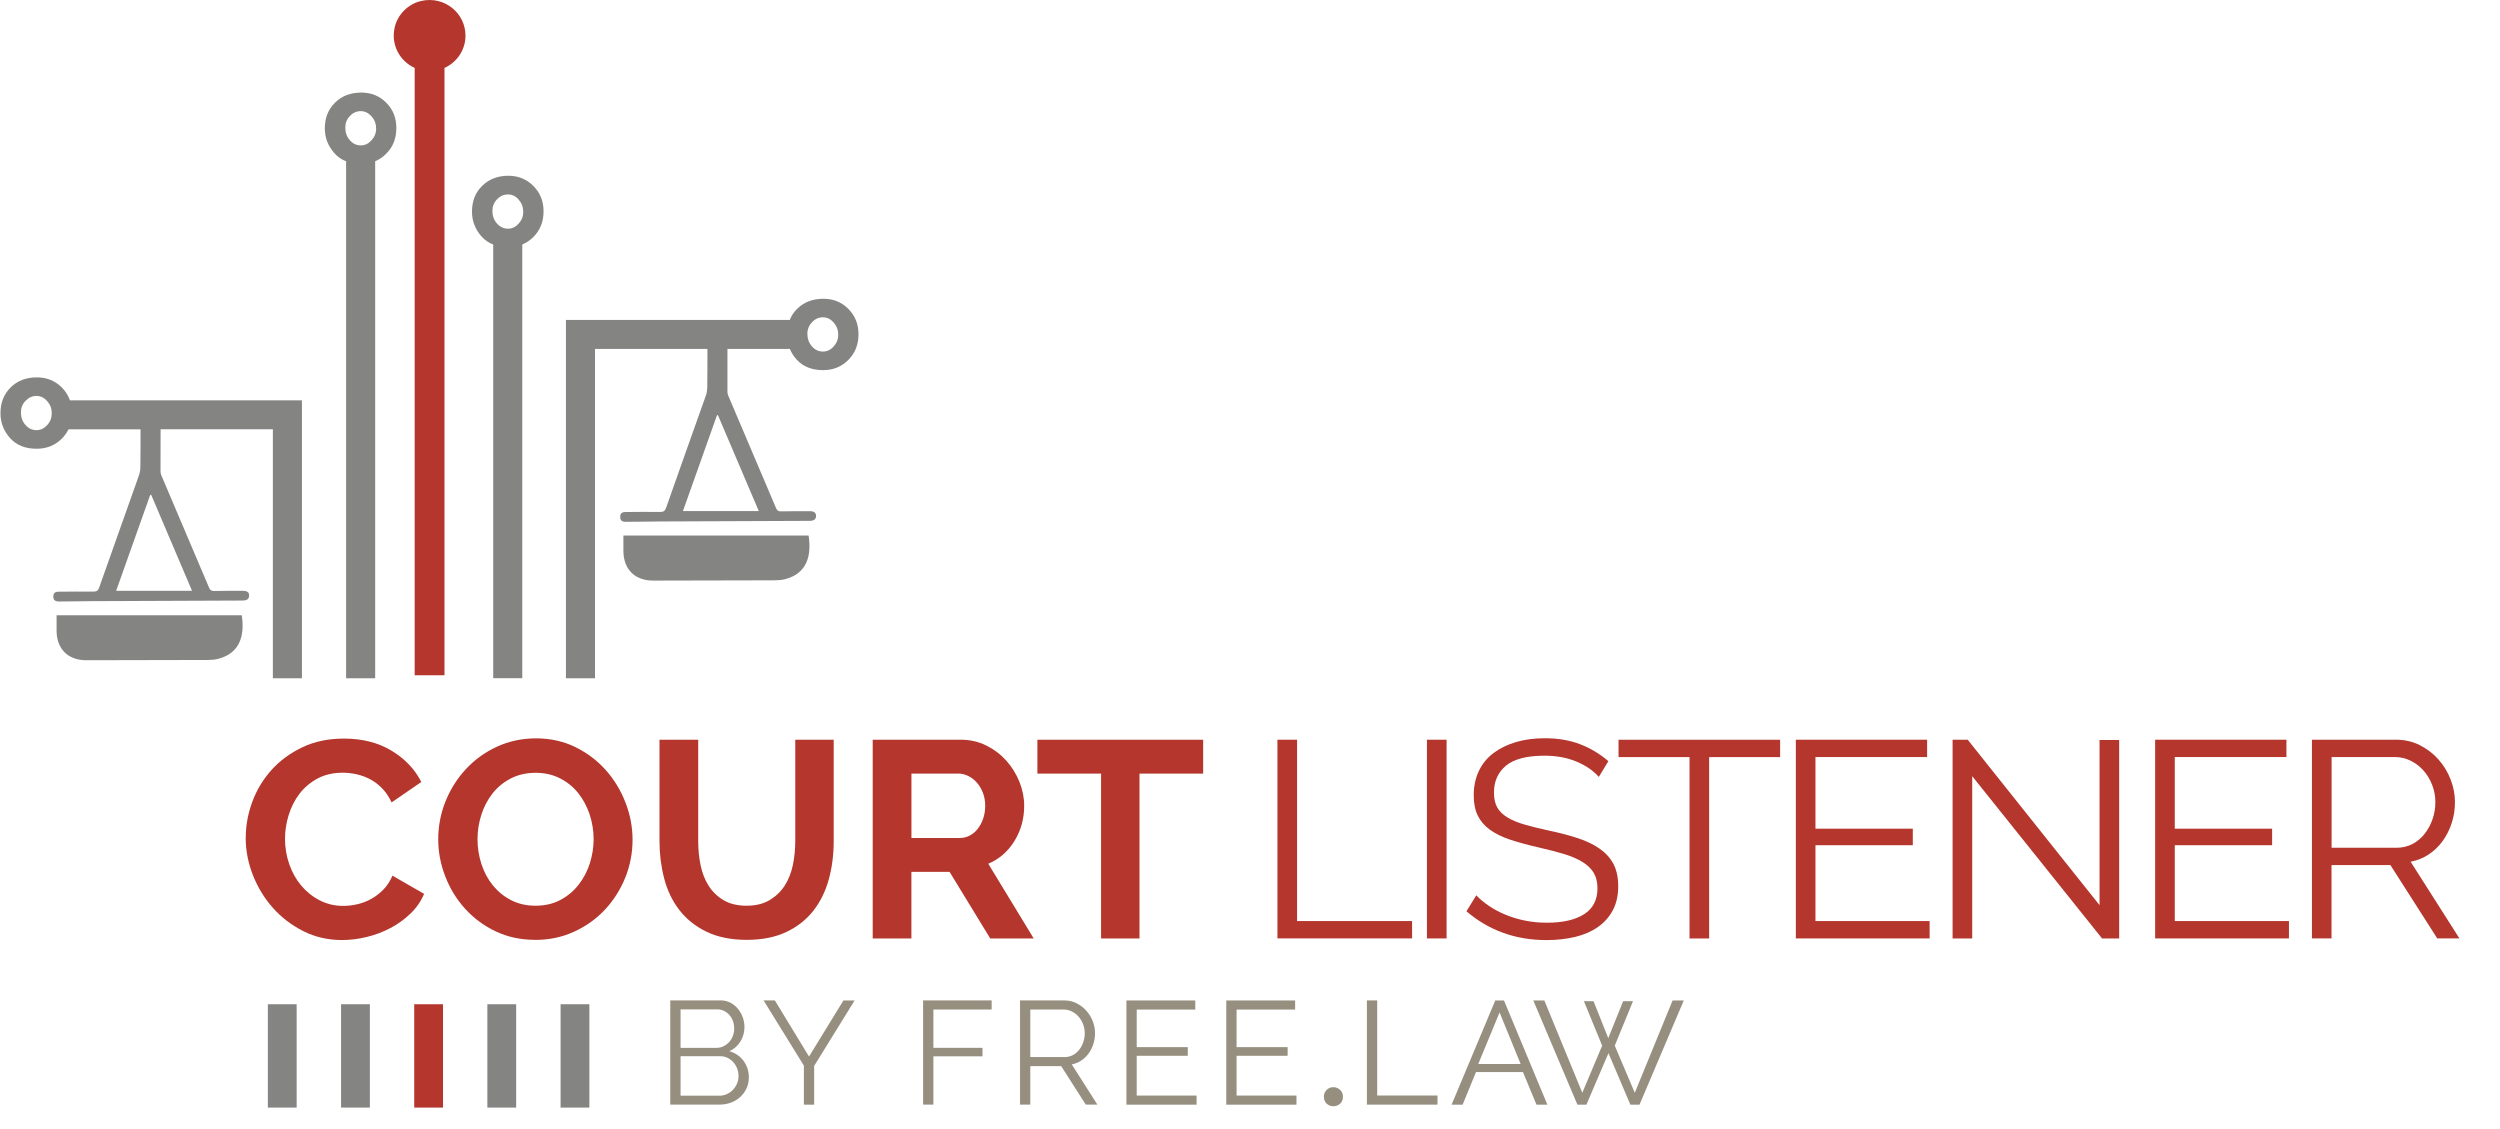 <svg width="310" height="140" viewBox="0 0 310 140" fill="none" xmlns="http://www.w3.org/2000/svg">
<g clip-path="url(#clip0_9035_58523)">
<path d="M73.082 124.526H69.512V137.34H73.082V124.526Z" fill="#848582"/>
<path d="M36.785 124.526H33.215V137.34H36.785V124.526Z" fill="#848582"/>
<path d="M45.864 124.526H42.293V137.34H45.864V124.526Z" fill="#848582"/>
<path d="M54.934 124.526H51.363V137.34H54.934V124.526Z" fill="#B5362D"/>
<path d="M64.004 124.526H60.434V137.34H64.004V124.526Z" fill="#848582"/>
<path d="M30.474 103.871C30.474 102.368 30.748 100.883 31.29 99.413C31.833 97.943 32.629 96.631 33.671 95.472C34.712 94.313 35.989 93.38 37.496 92.661C39.003 91.943 40.721 91.584 42.645 91.584C44.916 91.584 46.883 92.082 48.539 93.078C50.195 94.074 51.433 95.367 52.244 96.966L48.558 99.499C48.232 98.805 47.838 98.221 47.378 97.747C46.912 97.273 46.413 96.894 45.88 96.617C45.347 96.339 44.791 96.138 44.21 96.008C43.629 95.879 43.063 95.817 42.506 95.817C41.302 95.817 40.251 96.061 39.358 96.545C38.465 97.033 37.721 97.66 37.131 98.436C36.541 99.212 36.094 100.093 35.792 101.075C35.49 102.056 35.341 103.038 35.341 104.005C35.341 105.092 35.514 106.141 35.864 107.146C36.21 108.152 36.704 109.038 37.342 109.799C37.98 110.561 38.744 111.178 39.636 111.638C40.529 112.103 41.508 112.332 42.574 112.332C43.13 112.332 43.711 112.261 44.311 112.126C44.916 111.988 45.487 111.767 46.034 111.466C46.576 111.164 47.085 110.776 47.545 110.302C48.011 109.828 48.381 109.253 48.659 108.583L52.59 110.838C52.196 111.763 51.635 112.581 50.9 113.285C50.171 113.989 49.345 114.588 48.429 115.071C47.512 115.555 46.533 115.928 45.491 116.182C44.45 116.436 43.428 116.565 42.429 116.565C40.668 116.565 39.056 116.197 37.597 115.454C36.138 114.712 34.875 113.75 33.824 112.557C32.769 111.365 31.948 110.015 31.353 108.497C30.762 106.984 30.465 105.437 30.465 103.862L30.474 103.871Z" fill="#B5362D"/>
<path d="M66.376 116.542C64.567 116.542 62.926 116.187 61.452 115.484C59.979 114.78 58.717 113.841 57.661 112.673C56.605 111.504 55.789 110.168 55.209 108.665C54.628 107.161 54.34 105.624 54.34 104.049C54.34 102.473 54.647 100.831 55.261 99.327C55.876 97.824 56.72 96.493 57.8 95.338C58.88 94.18 60.161 93.26 61.644 92.58C63.127 91.9 64.74 91.556 66.477 91.556C68.215 91.556 69.89 91.92 71.363 92.647C72.836 93.375 74.094 94.333 75.135 95.511C76.177 96.689 76.993 98.034 77.568 99.538C78.149 101.042 78.437 102.569 78.437 104.121C78.437 105.763 78.135 107.329 77.535 108.823C76.93 110.317 76.095 111.634 75.03 112.778C73.964 113.923 72.688 114.837 71.205 115.522C69.722 116.207 68.109 116.547 66.372 116.547L66.376 116.542ZM59.211 104.049C59.211 105.112 59.374 106.141 59.696 107.137C60.022 108.133 60.488 109.01 61.107 109.776C61.721 110.537 62.475 111.155 63.367 111.614C64.26 112.079 65.273 112.309 66.41 112.309C67.547 112.309 68.594 112.074 69.486 111.595C70.379 111.121 71.133 110.489 71.747 109.704C72.361 108.919 72.827 108.033 73.139 107.051C73.451 106.069 73.609 105.069 73.609 104.049C73.609 103.029 73.441 101.956 73.105 100.96C72.769 99.964 72.294 99.088 71.68 98.322C71.065 97.56 70.312 96.952 69.419 96.502C68.527 96.052 67.523 95.827 66.41 95.827C65.297 95.827 64.217 96.066 63.315 96.54C62.412 97.014 61.654 97.642 61.054 98.413C60.449 99.189 59.993 100.07 59.681 101.051C59.37 102.033 59.211 103.034 59.211 104.054V104.049Z" fill="#B5362D"/>
<path d="M92.561 112.309C93.699 112.309 94.654 112.079 95.431 111.614C96.209 111.15 96.833 110.551 97.308 109.809C97.783 109.067 98.119 108.219 98.316 107.257C98.513 106.299 98.613 105.308 98.613 104.288V91.723H103.379V104.288C103.379 105.978 103.177 107.563 102.769 109.043C102.362 110.523 101.728 111.82 100.855 112.931C99.981 114.042 98.868 114.923 97.5 115.57C96.132 116.216 94.496 116.542 92.595 116.542C90.694 116.542 88.948 116.202 87.57 115.517C86.188 114.837 85.07 113.932 84.215 112.811C83.356 111.691 82.737 110.389 82.353 108.909C81.969 107.429 81.777 105.887 81.777 104.293V91.728H86.577V104.293C86.577 105.332 86.677 106.333 86.874 107.295C87.071 108.258 87.407 109.105 87.882 109.847C88.357 110.59 88.976 111.183 89.744 111.634C90.512 112.084 91.448 112.309 92.561 112.309Z" fill="#B5362D"/>
<path d="M108.215 116.365V91.723H119.138C120.275 91.723 121.322 91.963 122.286 92.437C123.246 92.911 124.077 93.538 124.772 94.309C125.468 95.085 126.011 95.966 126.409 96.947C126.803 97.929 126.999 98.92 126.999 99.916C126.999 101.511 126.601 102.966 125.799 104.274C124.998 105.581 123.913 106.524 122.546 107.104L128.18 116.369H122.79L117.746 108.109H113.014V116.369H108.215V116.365ZM113.014 103.91H119.032C119.474 103.91 119.887 103.804 120.266 103.599C120.65 103.393 120.981 103.105 121.259 102.746C121.538 102.387 121.758 101.966 121.922 101.477C122.085 100.994 122.166 100.472 122.166 99.916C122.166 99.361 122.075 98.805 121.888 98.322C121.701 97.838 121.451 97.412 121.139 97.053C120.827 96.694 120.467 96.416 120.059 96.219C119.652 96.023 119.244 95.923 118.826 95.923H113.019V103.905L113.014 103.91Z" fill="#B5362D"/>
<path d="M149.192 95.927H141.297V116.369H136.532V95.927H128.637V91.728H149.192V95.927Z" fill="#B5362D"/>
<path d="M158.402 116.365V91.724H160.836V114.211H175.099V116.361H158.402V116.365Z" fill="#B5362D"/>
<path d="M176.941 116.366V91.724H179.375V116.366H176.941Z" fill="#B5362D"/>
<path d="M198.263 96.345C197.567 95.559 196.641 94.923 195.479 94.434C194.318 93.951 192.998 93.706 191.515 93.706C189.336 93.706 187.748 94.118 186.75 94.937C185.751 95.761 185.252 96.876 185.252 98.284C185.252 99.026 185.387 99.635 185.65 100.109C185.914 100.583 186.327 100.994 186.884 101.339C187.441 101.689 188.156 101.986 189.024 102.239C189.893 102.493 190.92 102.747 192.101 103.001C193.421 103.278 194.611 103.59 195.667 103.939C196.722 104.284 197.62 104.72 198.364 105.242C199.108 105.764 199.674 106.391 200.068 107.133C200.461 107.875 200.658 108.8 200.658 109.91C200.658 111.021 200.437 112.027 199.996 112.86C199.554 113.693 198.94 114.388 198.153 114.943C197.366 115.499 196.425 115.91 195.335 116.174C194.246 116.437 193.051 116.571 191.755 116.571C187.93 116.571 184.623 115.379 181.84 112.999L183.059 111.021C183.5 111.486 184.028 111.922 184.643 112.338C185.257 112.755 185.943 113.119 186.697 113.43C187.45 113.741 188.257 113.985 189.116 114.158C189.975 114.33 190.877 114.416 191.827 114.416C193.8 114.416 195.335 114.062 196.434 113.358C197.534 112.654 198.085 111.582 198.085 110.15C198.085 109.389 197.927 108.742 197.615 108.225C197.303 107.703 196.833 107.253 196.204 106.87C195.58 106.487 194.803 106.156 193.872 105.879C192.945 105.601 191.866 105.323 190.637 105.045C189.336 104.744 188.204 104.433 187.229 104.107C186.255 103.781 185.435 103.379 184.758 102.891C184.086 102.407 183.582 101.823 183.246 101.138C182.91 100.458 182.742 99.615 182.742 98.624C182.742 97.489 182.958 96.479 183.385 95.588C183.812 94.698 184.422 93.955 185.214 93.366C186.001 92.777 186.932 92.327 187.997 92.011C189.063 91.7 190.248 91.542 191.544 91.542C193.19 91.542 194.659 91.791 195.945 92.289C197.231 92.787 198.397 93.486 199.439 94.386L198.258 96.33L198.263 96.345Z" fill="#B5362D"/>
<path d="M220.736 93.88H211.934V116.371H209.501V93.88H200.699V91.73H220.736V93.88Z" fill="#B5362D"/>
<path d="M239.275 114.215V116.365H222.684V91.724H238.963V93.874H225.117V102.757H237.187V104.806H225.117V114.211H239.275V114.215Z" fill="#B5362D"/>
<path d="M244.554 96.24V116.371H242.121V91.73H243.998L260.344 112.239V91.763H262.777V116.371H260.656L244.55 96.24H244.554Z" fill="#B5362D"/>
<path d="M283.829 114.215V116.365H267.238V91.724H283.517V93.874H269.672V102.757H281.742V104.806H269.672V114.211H283.829V114.215Z" fill="#B5362D"/>
<path d="M286.681 116.365V91.724H297.114C298.18 91.724 299.159 91.949 300.051 92.399C300.944 92.849 301.717 93.438 302.365 94.171C303.013 94.899 303.517 95.727 303.876 96.651C304.236 97.576 304.414 98.514 304.414 99.462C304.414 100.41 304.28 101.224 304.016 102.048C303.747 102.872 303.377 103.609 302.902 104.27C302.427 104.931 301.851 105.486 301.179 105.936C300.507 106.386 299.754 106.693 298.919 106.856L304.971 116.365H302.221L296.414 107.272H289.109V116.365H286.676H286.681ZM289.114 105.122H297.181C297.901 105.122 298.554 104.964 299.149 104.653C299.739 104.342 300.243 103.92 300.661 103.384C301.078 102.852 301.405 102.249 301.635 101.579C301.866 100.908 301.986 100.204 301.986 99.462C301.986 98.72 301.851 98.011 301.587 97.327C301.318 96.647 300.963 96.048 300.507 95.54C300.056 95.033 299.523 94.626 298.909 94.324C298.295 94.023 297.652 93.874 296.98 93.874H289.119V105.117L289.114 105.122Z" fill="#B5362D"/>
<path d="M92.851 133.649C92.851 134.132 92.755 134.578 92.558 134.985C92.362 135.392 92.102 135.741 91.776 136.038C91.45 136.335 91.066 136.565 90.629 136.728C90.192 136.89 89.722 136.972 89.223 136.972H83.113V124.048H89.352C89.803 124.048 90.211 124.144 90.576 124.34C90.941 124.536 91.253 124.785 91.507 125.097C91.762 125.408 91.958 125.757 92.102 126.15C92.242 126.543 92.314 126.94 92.314 127.342C92.314 127.998 92.15 128.597 91.819 129.133C91.493 129.674 91.037 130.077 90.451 130.345C91.195 130.565 91.781 130.972 92.213 131.566C92.645 132.159 92.861 132.854 92.861 133.639L92.851 133.649ZM84.39 125.164V129.933H88.839C89.156 129.933 89.448 129.866 89.722 129.732C89.996 129.598 90.231 129.421 90.423 129.205C90.619 128.985 90.768 128.736 90.879 128.448C90.989 128.161 91.042 127.864 91.042 127.548C91.042 127.232 90.989 126.911 90.888 126.619C90.782 126.327 90.639 126.078 90.451 125.863C90.264 125.652 90.039 125.48 89.784 125.355C89.53 125.226 89.247 125.164 88.944 125.164H84.385H84.39ZM91.574 133.428C91.574 133.112 91.522 132.806 91.411 132.509C91.301 132.212 91.147 131.954 90.946 131.729C90.744 131.503 90.509 131.322 90.235 131.183C89.962 131.044 89.669 130.972 89.352 130.972H84.39V135.866H89.223C89.549 135.866 89.856 135.799 90.144 135.665C90.427 135.531 90.677 135.353 90.893 135.128C91.104 134.903 91.272 134.645 91.397 134.348C91.517 134.051 91.579 133.744 91.579 133.428H91.574Z" fill="#968F7F"/>
<path d="M96.085 124.058L100.318 131.011L104.585 124.058H105.972L100.956 132.174V136.977H99.68V132.136L94.684 124.053H96.09L96.085 124.058Z" fill="#968F7F"/>
<path d="M114.465 136.974V124.05H122.964V125.18H115.741V129.931H121.832V130.984H115.741V136.97H114.465V136.974Z" fill="#968F7F"/>
<path d="M126.485 136.974V124.05H131.956C132.518 124.05 133.032 124.17 133.497 124.405C133.963 124.639 134.371 124.951 134.711 125.334C135.052 125.717 135.316 126.148 135.503 126.636C135.69 127.12 135.786 127.613 135.786 128.111C135.786 128.609 135.714 129.035 135.575 129.466C135.436 129.897 135.239 130.285 134.99 130.63C134.74 130.974 134.438 131.266 134.087 131.501C133.732 131.736 133.339 131.899 132.902 131.985L136.074 136.97H134.634L131.587 132.2H127.757V136.97H126.48L126.485 136.974ZM127.762 131.08H131.995C132.374 131.08 132.715 130.998 133.027 130.836C133.339 130.673 133.603 130.452 133.819 130.17C134.039 129.892 134.207 129.576 134.327 129.222C134.447 128.872 134.51 128.499 134.51 128.111C134.51 127.723 134.438 127.35 134.299 126.99C134.159 126.631 133.972 126.32 133.732 126.052C133.497 125.784 133.214 125.573 132.892 125.415C132.571 125.257 132.235 125.18 131.88 125.18H127.757V131.075L127.762 131.08Z" fill="#968F7F"/>
<path d="M148.377 135.85V136.98H139.676V124.056H148.214V125.186H140.952V129.845H147.283V130.918H140.952V135.85H148.377Z" fill="#968F7F"/>
<path d="M160.76 135.85V136.98H152.059V124.056H160.597V125.186H153.335V129.845H159.665V130.918H153.335V135.85H160.76Z" fill="#968F7F"/>
<path d="M165.355 137.177C165.029 137.177 164.75 137.071 164.515 136.86C164.28 136.65 164.16 136.358 164.16 135.979C164.16 135.659 164.275 135.386 164.496 135.156C164.722 134.926 165 134.811 165.331 134.811C165.662 134.811 165.945 134.926 166.176 135.151C166.411 135.381 166.526 135.654 166.526 135.979C166.526 136.353 166.411 136.645 166.176 136.856C165.941 137.066 165.667 137.172 165.355 137.172V137.177Z" fill="#968F7F"/>
<path d="M169.496 136.974V124.05H170.773V135.844H178.25V136.974H169.496Z" fill="#968F7F"/>
<path d="M185.419 124.056H186.494L191.874 136.98H190.526L188.846 132.938H183.024L181.364 136.98H179.996L185.414 124.056H185.419ZM188.558 131.933L185.947 125.545L183.303 131.933H188.558Z" fill="#968F7F"/>
<path d="M196.397 124.147H197.601L199.425 128.734L201.268 124.147H202.492L200.231 129.663L202.713 135.505L207.402 124.056H208.789L203.298 136.98H202.166L199.449 130.592L196.714 136.98H195.6L190.129 124.056H191.497L196.205 135.505L198.667 129.663L196.406 124.147H196.397Z" fill="#968F7F"/>
<path d="M52.217 0.121C50.604 0.495 49.303 1.797 48.939 3.406C48.444 5.594 49.601 7.591 51.42 8.42V83.732H55.115V8.424C56.651 7.735 57.721 6.203 57.721 4.417C57.721 1.644 55.13 -0.544 52.217 0.121Z" fill="#B5362D"/>
<path d="M100.265 66.409H77.301V68.301C77.31 70.59 78.707 71.993 80.991 71.993C85.992 71.983 90.988 71.969 95.999 71.959C96.455 71.949 96.93 71.935 97.371 71.815C100.131 71.088 100.64 68.808 100.265 66.409Z" fill="#848582"/>
<path d="M105.201 38.308C104.371 37.465 103.339 37.048 102.11 37.048C100.781 37.048 99.696 37.455 98.852 38.288C98.444 38.686 98.132 39.151 97.93 39.672H70.176V84.105H73.78V43.264H87.722C87.722 44.868 87.722 46.472 87.698 48.076C87.688 48.387 87.64 48.718 87.544 49.005C85.894 53.66 84.228 58.304 82.601 62.949C82.457 63.356 82.28 63.49 81.872 63.481C80.432 63.457 79.002 63.481 77.572 63.49C77.096 63.49 76.904 63.677 76.904 64.098C76.904 64.52 77.116 64.716 77.624 64.706C78.997 64.706 80.36 64.673 81.737 64.663C87.943 64.639 94.153 64.606 100.368 64.587C100.934 64.587 101.198 64.376 101.189 63.969C101.179 63.562 100.944 63.385 100.392 63.385C99.207 63.385 98.031 63.385 96.855 63.409C96.51 63.418 96.356 63.308 96.222 62.987C94.249 58.343 92.276 53.707 90.304 49.063C90.237 48.919 90.203 48.766 90.203 48.608V43.269H97.94C98.127 43.723 98.405 44.154 98.76 44.561C99.547 45.447 100.647 45.897 102.062 45.897C103.315 45.897 104.366 45.476 105.201 44.624C106.031 43.781 106.454 42.732 106.454 41.449C106.454 40.166 106.031 39.16 105.201 38.308ZM94.096 63.375H84.684C86.09 59.415 87.501 55.446 88.907 51.486H89.027C90.712 55.422 92.387 59.358 94.091 63.375H94.096ZM103.373 42.962C102.993 43.383 102.552 43.594 102.043 43.594C101.534 43.594 101.054 43.383 100.68 42.953C100.301 42.522 100.114 42 100.114 41.392C100.114 40.826 100.315 40.352 100.69 39.955C101.069 39.548 101.52 39.347 102.043 39.347C102.566 39.347 102.998 39.567 103.373 39.988C103.752 40.419 103.939 40.917 103.939 41.492C103.939 42.067 103.752 42.541 103.373 42.962Z" fill="#848582"/>
<path d="M29.981 76.295H7.016C7.016 76.98 7.006 77.579 7.016 78.177C7.016 80.466 8.422 81.869 10.697 81.869C15.698 81.86 20.704 81.845 25.704 81.836C26.16 81.836 26.636 81.812 27.077 81.692C29.837 80.964 30.345 78.685 29.981 76.295Z" fill="#848582"/>
<path d="M8.673 49.635C8.462 49.051 8.131 48.519 7.675 48.055C6.83 47.212 5.803 46.795 4.57 46.795C3.25 46.795 2.165 47.202 1.321 48.036C0.476 48.869 0.059 49.937 0.059 51.244C0.059 52.393 0.447 53.413 1.234 54.309C2.022 55.194 3.121 55.645 4.536 55.645C5.789 55.645 6.83 55.223 7.675 54.385C8.021 54.031 8.285 53.657 8.496 53.236H17.427C17.427 54.806 17.427 56.387 17.403 57.957C17.403 58.269 17.346 58.599 17.25 58.886C15.608 63.541 13.948 68.176 12.306 72.83C12.162 73.237 11.994 73.362 11.577 73.362C10.147 73.338 8.707 73.362 7.277 73.371C6.811 73.371 6.61 73.558 6.61 73.98C6.619 74.401 6.83 74.588 7.339 74.588C8.702 74.578 10.075 74.554 11.438 74.544C17.643 74.511 23.863 74.487 30.069 74.468C30.645 74.458 30.899 74.257 30.889 73.836C30.889 73.438 30.654 73.261 30.093 73.261C28.917 73.261 27.731 73.252 26.555 73.285C26.224 73.285 26.056 73.185 25.922 72.864C23.959 68.219 21.977 63.584 20.005 58.939C19.947 58.795 19.904 58.628 19.904 58.474C19.904 56.736 19.904 54.979 19.913 53.231H33.836V84.107H37.44V49.64H8.673V49.635ZM5.851 52.709C5.463 53.13 5.031 53.341 4.522 53.341C4.013 53.341 3.533 53.13 3.159 52.7C2.78 52.269 2.593 51.747 2.593 51.139C2.593 50.588 2.78 50.099 3.169 49.702C3.548 49.305 3.999 49.094 4.522 49.094C5.045 49.094 5.463 49.314 5.851 49.736C6.23 50.166 6.418 50.664 6.418 51.239C6.418 51.814 6.23 52.302 5.851 52.709ZM23.815 73.256H14.404C15.81 69.296 17.221 65.327 18.627 61.367C18.661 61.367 18.704 61.367 18.747 61.357C20.422 65.293 22.092 69.244 23.81 73.256H23.815Z" fill="#848582"/>
<path d="M47.894 12.738C47.063 11.896 46.032 11.479 44.803 11.479C43.483 11.479 42.399 11.886 41.554 12.719C40.7 13.548 40.277 14.62 40.277 15.928C40.277 17.077 40.676 18.097 41.463 18.992C41.861 19.447 42.351 19.787 42.917 19.998V84.106H46.521V19.993C47.03 19.782 47.486 19.471 47.894 19.054C48.739 18.212 49.146 17.163 49.146 15.88C49.146 14.596 48.739 13.591 47.894 12.738ZM46.065 17.398C45.686 17.819 45.245 18.03 44.745 18.03C44.213 18.03 43.757 17.819 43.383 17.388C43.003 16.957 42.816 16.435 42.816 15.827C42.816 15.262 43.003 14.788 43.383 14.39C43.762 13.983 44.213 13.782 44.745 13.782C45.245 13.782 45.686 14.002 46.065 14.424C46.454 14.855 46.641 15.353 46.641 15.928C46.641 16.502 46.454 16.976 46.065 17.398Z" fill="#848582"/>
<path d="M66.144 23.067C65.314 22.224 64.272 21.793 63.039 21.793C61.719 21.793 60.634 22.214 59.79 23.043C58.945 23.871 58.527 24.934 58.527 26.251C58.527 27.4 58.916 28.42 59.703 29.316C60.102 29.77 60.591 30.101 61.157 30.321V84.1H64.762V30.321C65.27 30.11 65.736 29.79 66.149 29.383C66.979 28.54 67.401 27.482 67.401 26.208C67.401 24.934 66.979 23.91 66.149 23.067H66.144ZM64.315 27.726C63.936 28.147 63.495 28.358 62.986 28.358C62.477 28.358 61.997 28.138 61.623 27.716C61.244 27.285 61.057 26.763 61.057 26.155C61.057 25.59 61.244 25.116 61.633 24.719C62.012 24.312 62.463 24.111 62.986 24.111C63.509 24.111 63.941 24.321 64.315 24.752C64.694 25.183 64.882 25.681 64.882 26.256C64.882 26.83 64.694 27.305 64.315 27.726Z" fill="#848582"/>
</g>
<defs>
<clipPath id="clip0_9035_58523">
<rect width="309.867" height="140" fill="white" transform="translate(0.066)"/>
</clipPath>
</defs>
</svg>
